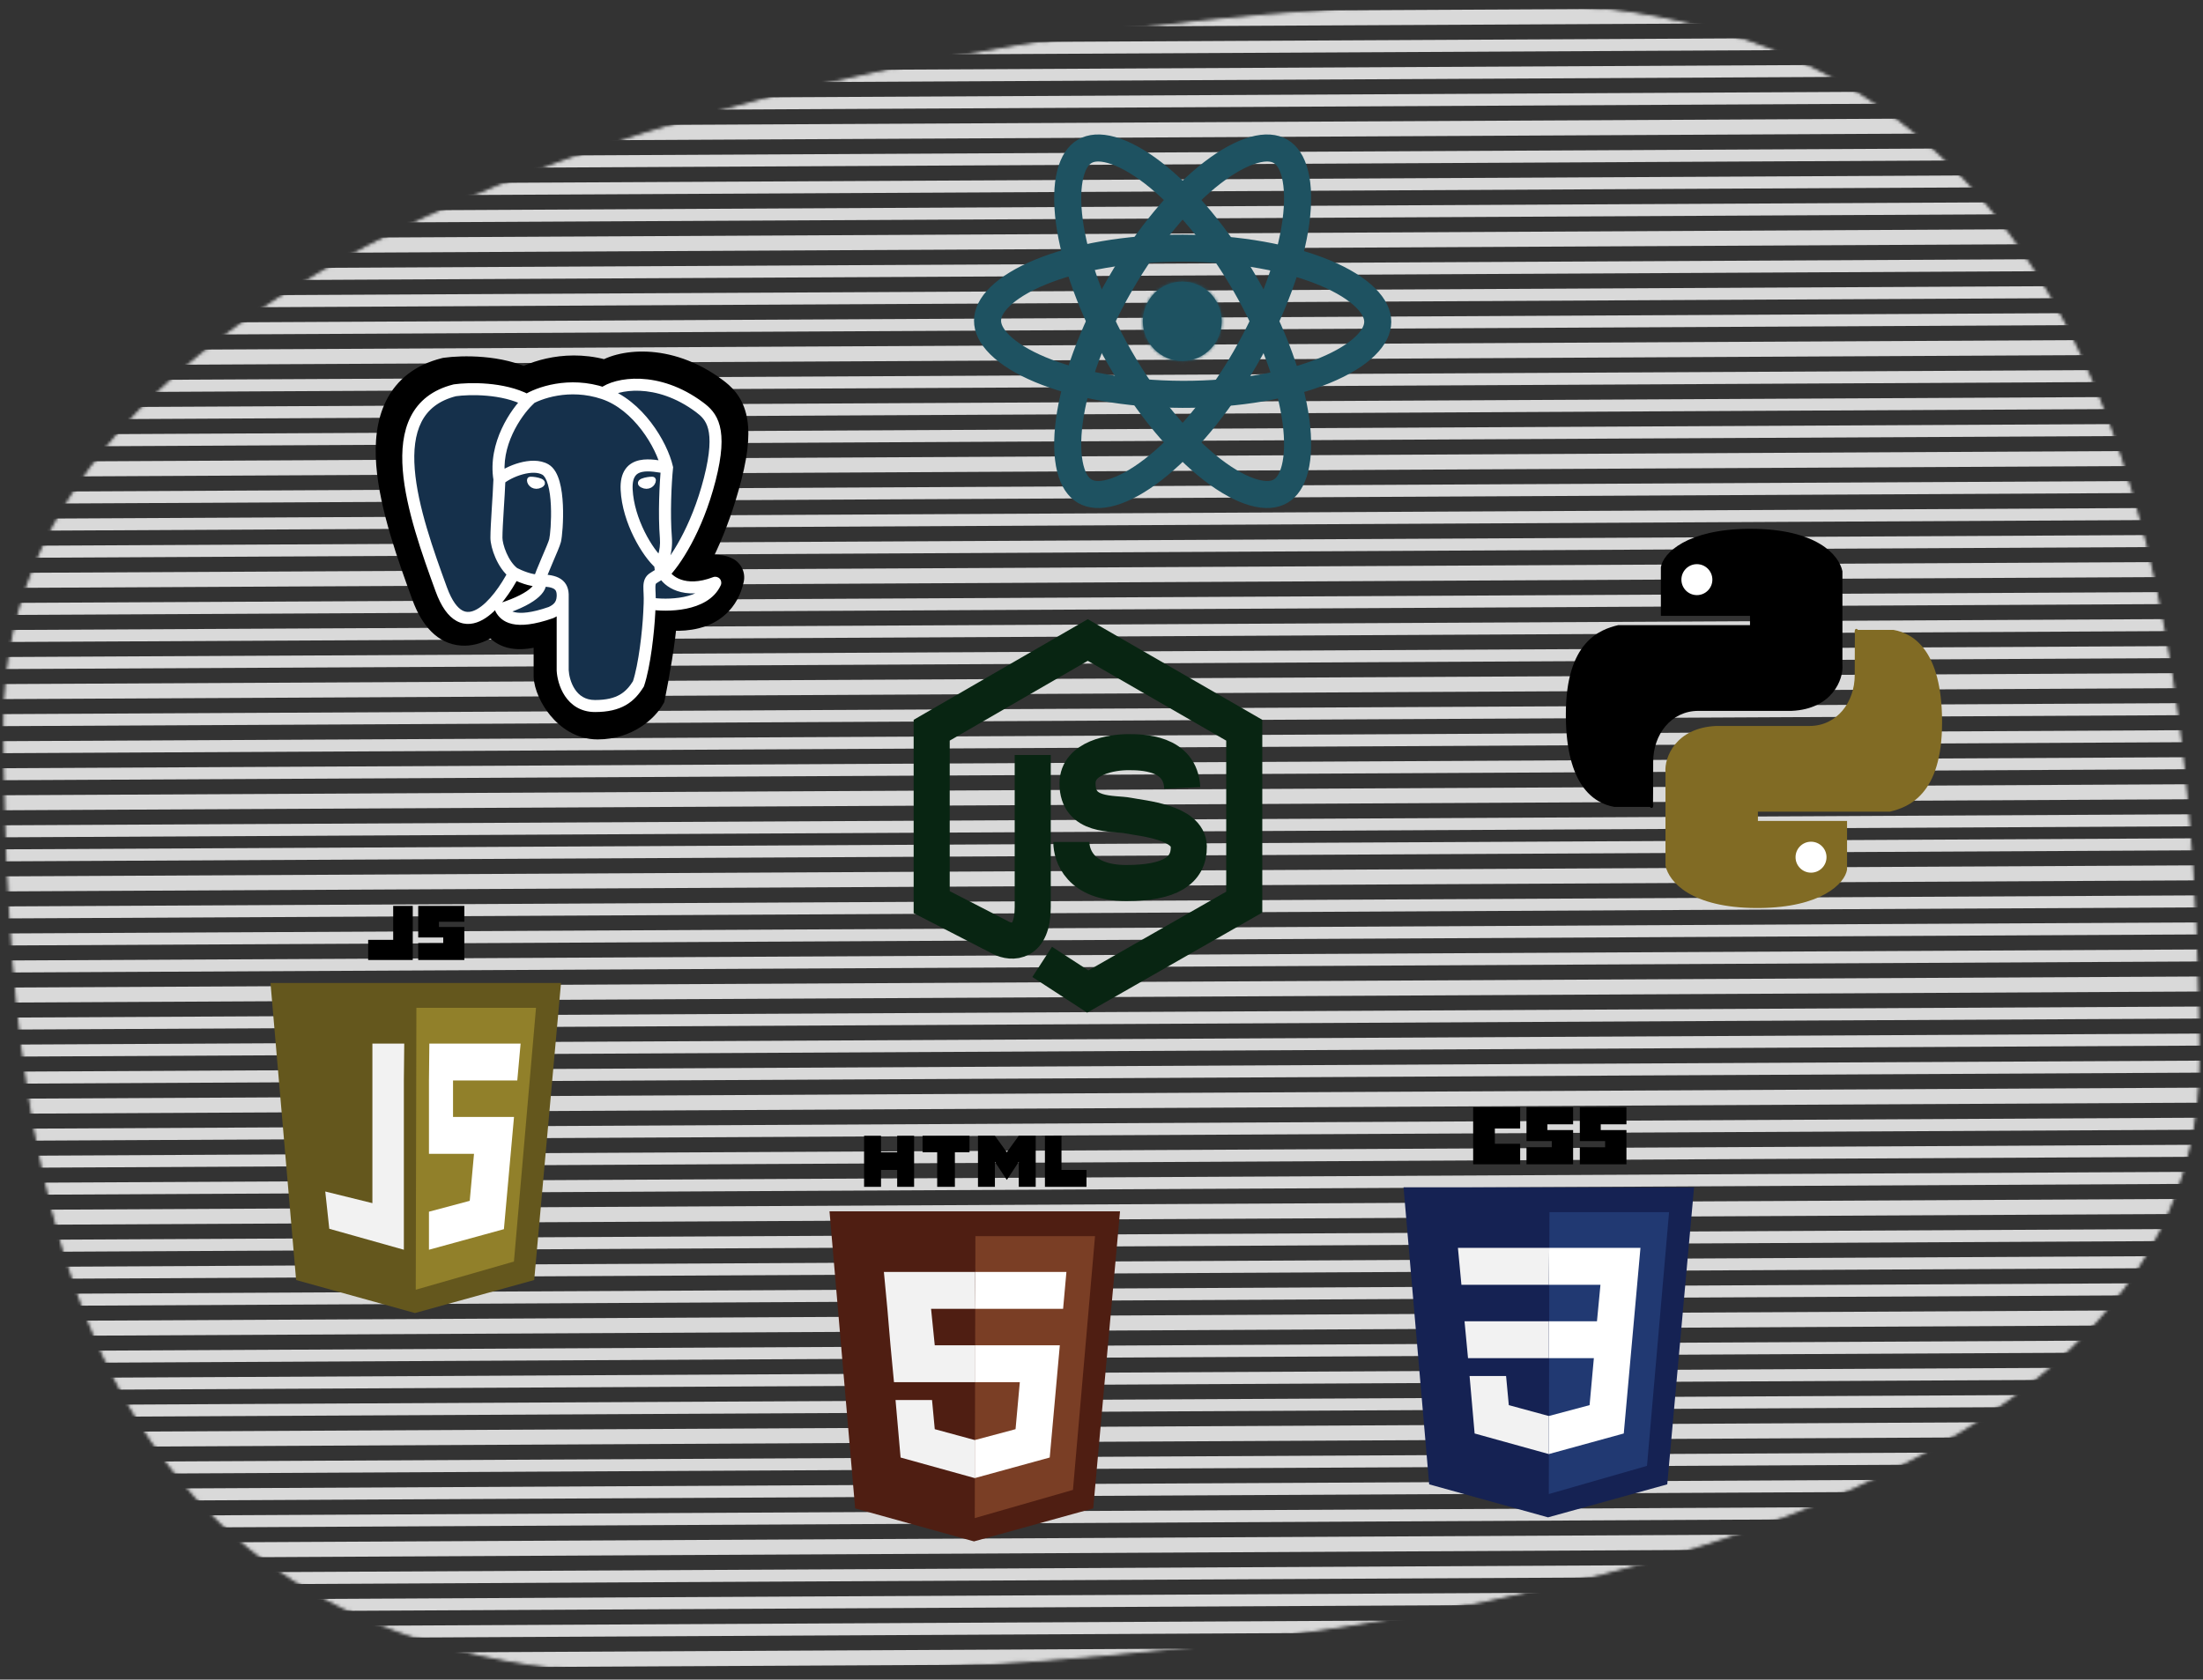 <svg width="733" height="559" viewBox="0 0 733 559" fill="none" xmlns="http://www.w3.org/2000/svg">
<rect x="0" y="0" width="733" height="559" fill="#333333" stroke="none"/>
<mask id="mask0_31_53" style="mask-type:alpha" maskUnits="userSpaceOnUse" x="1" y="1" width="731" height="557">
<path d="M499.996 1.658C549.346 1.409 588.395 12.609 619.231 32.17C650.068 51.732 672.725 79.678 689.254 112.975C722.322 179.589 730.838 267.566 731.265 352.466C731.478 394.747 712.469 428.596 680.703 455.626C648.924 482.667 604.386 502.873 553.601 517.817C452.032 547.706 325.63 556.51 226.788 557.008C177.421 557.256 138.747 548.204 108.487 531.864C78.232 515.526 56.356 491.886 40.608 462.908C9.096 404.924 2.12 325.582 1.693 240.669C1.267 156.102 76.237 96.588 176.309 58.07C276.332 19.571 401.182 2.155 499.996 1.658Z" fill="#D9D9D9" stroke="black"/>
</mask>
<g mask="url(#mask0_31_53)">
<path d="M-219.633 275.783L872.353 270.287L872.373 274.287L-219.613 279.783L-219.633 275.783Z" fill="#D9D9D9"/>
<path d="M-218.007 598.779L873.979 593.283L873.999 597.283L-217.987 602.779L-218.007 598.779Z" fill="#D9D9D9"/>
<path d="M-219.684 265.783L872.303 260.287L872.328 265.287L-219.658 270.783L-219.684 265.783Z" fill="#D9D9D9"/>
<path d="M-218.058 588.779L873.928 583.283L873.954 588.283L-218.033 593.779L-218.058 588.779Z" fill="#D9D9D9"/>
<path d="M-219.729 256.784L872.257 251.287L872.277 255.287L-219.709 260.784L-219.729 256.784Z" fill="#D9D9D9"/>
<path d="M-218.103 579.779L873.883 574.283L873.903 578.283L-218.083 583.779L-218.103 579.779Z" fill="#D9D9D9"/>
<path d="M-219.774 247.784L872.212 242.287L872.232 246.287L-219.754 251.784L-219.774 247.784Z" fill="#D9D9D9"/>
<path d="M-218.148 570.78L873.838 565.283L873.858 569.283L-218.128 574.78L-218.148 570.78Z" fill="#D9D9D9"/>
<path d="M-219.819 238.784L872.167 233.287L872.187 237.287L-219.799 242.784L-219.819 238.784Z" fill="#D9D9D9"/>
<path d="M-218.194 561.78L873.792 556.283L873.813 560.283L-218.174 565.78L-218.194 561.78Z" fill="#D9D9D9"/>
<path d="M-219.87 228.784L872.116 223.287L872.142 228.287L-219.845 233.784L-219.87 228.784Z" fill="#D9D9D9"/>
<path d="M-218.244 551.78L873.742 546.283L873.767 551.283L-218.219 556.78L-218.244 551.78Z" fill="#D9D9D9"/>
<path d="M-219.915 219.784L872.071 214.288L872.091 218.288L-219.895 223.784L-219.915 219.784Z" fill="#D9D9D9"/>
<path d="M-218.289 542.78L873.697 537.283L873.717 541.283L-218.269 546.78L-218.289 542.78Z" fill="#D9D9D9"/>
<path d="M-219.96 210.784L872.026 205.288L872.046 209.288L-219.94 214.784L-219.96 210.784Z" fill="#D9D9D9"/>
<path d="M-218.335 533.78L873.652 528.284L873.672 532.284L-218.314 537.78L-218.335 533.78Z" fill="#D9D9D9"/>
<path d="M-220.006 201.784L871.98 196.288L872.001 200.288L-219.986 205.784L-220.006 201.784Z" fill="#D9D9D9"/>
<path d="M-218.38 524.78L873.606 519.284L873.626 523.284L-218.36 528.78L-218.38 524.78Z" fill="#D9D9D9"/>
<path d="M-220.056 191.784L871.93 186.288L871.955 191.288L-220.031 196.784L-220.056 191.784Z" fill="#D9D9D9"/>
<path d="M-218.43 514.78L873.556 509.284L873.581 514.284L-218.405 519.78L-218.43 514.78Z" fill="#D9D9D9"/>
<path d="M-220.101 182.785L871.885 177.288L871.905 181.288L-220.081 186.784L-220.101 182.785Z" fill="#D9D9D9"/>
<path d="M-218.476 505.78L873.511 500.284L873.531 504.284L-218.455 509.78L-218.476 505.78Z" fill="#D9D9D9"/>
<path d="M-220.147 173.785L871.84 168.288L871.86 172.288L-220.126 177.785L-220.147 173.785Z" fill="#D9D9D9"/>
<path d="M-218.521 496.781L873.465 491.284L873.485 495.284L-218.501 500.78L-218.521 496.781Z" fill="#D9D9D9"/>
<path d="M-220.192 164.785L871.794 159.288L871.814 163.288L-220.172 168.785L-220.192 164.785Z" fill="#D9D9D9"/>
<path d="M-218.566 487.781L873.42 482.284L873.44 486.284L-218.546 491.781L-218.566 487.781Z" fill="#D9D9D9"/>
<path d="M-220.242 154.785L871.744 149.288L871.769 154.288L-220.217 159.785L-220.242 154.785Z" fill="#D9D9D9"/>
<path d="M-218.616 477.781L873.37 472.284L873.395 477.284L-218.591 482.781L-218.616 477.781Z" fill="#D9D9D9"/>
<path d="M-220.288 145.785L871.699 140.289L871.719 144.288L-220.267 149.785L-220.288 145.785Z" fill="#D9D9D9"/>
<path d="M-218.662 468.781L873.324 463.284L873.344 467.284L-218.642 472.781L-218.662 468.781Z" fill="#D9D9D9"/>
<path d="M-220.333 136.785L871.653 131.289L871.673 135.289L-220.313 140.785L-220.333 136.785Z" fill="#D9D9D9"/>
<path d="M-218.707 459.781L873.279 454.285L873.299 458.284L-218.687 463.781L-218.707 459.781Z" fill="#D9D9D9"/>
<path d="M-220.378 127.785L871.608 122.289L871.628 126.289L-220.358 131.785L-220.378 127.785Z" fill="#D9D9D9"/>
<path d="M-218.752 450.781L873.234 445.285L873.254 449.285L-218.732 454.781L-218.752 450.781Z" fill="#D9D9D9"/>
<path d="M-220.429 117.785L871.558 112.289L871.583 117.289L-220.403 122.785L-220.429 117.785Z" fill="#D9D9D9"/>
<path d="M-218.803 440.781L873.183 435.285L873.209 440.285L-218.778 445.781L-218.803 440.781Z" fill="#D9D9D9"/>
<path d="M-220.474 108.785L871.512 103.289L871.532 107.289L-220.454 112.785L-220.474 108.785Z" fill="#D9D9D9"/>
<path d="M-218.848 431.781L873.138 426.285L873.158 430.285L-218.828 435.781L-218.848 431.781Z" fill="#D9D9D9"/>
<path d="M-220.519 99.786L871.467 94.289L871.487 98.289L-220.499 103.786L-220.519 99.786Z" fill="#D9D9D9"/>
<path d="M-218.893 422.781L873.093 417.285L873.113 421.285L-218.873 426.781L-218.893 422.781Z" fill="#D9D9D9"/>
<path d="M-220.564 90.786L871.422 85.289L871.442 89.289L-220.544 94.786L-220.564 90.786Z" fill="#D9D9D9"/>
<path d="M-218.939 413.782L873.048 408.285L873.068 412.285L-218.918 417.782L-218.939 413.782Z" fill="#D9D9D9"/>
<path d="M-220.615 80.786L871.371 75.289L871.397 80.289L-220.59 85.786L-220.615 80.786Z" fill="#D9D9D9"/>
<path d="M-218.989 403.782L872.997 398.285L873.022 403.285L-218.964 408.782L-218.989 403.782Z" fill="#D9D9D9"/>
<path d="M-220.66 71.786L871.326 66.29L871.346 70.289L-220.64 75.786L-220.66 71.786Z" fill="#D9D9D9"/>
<path d="M-219.034 394.782L872.952 389.285L872.972 393.285L-219.014 398.782L-219.034 394.782Z" fill="#D9D9D9"/>
<path d="M-220.705 62.786L871.281 57.29L871.301 61.289L-220.685 66.786L-220.705 62.786Z" fill="#D9D9D9"/>
<path d="M-219.08 385.782L872.907 380.285L872.927 384.285L-219.059 389.782L-219.08 385.782Z" fill="#D9D9D9"/>
<path d="M-220.751 53.786L871.235 48.29L871.256 52.29L-220.731 57.786L-220.751 53.786Z" fill="#D9D9D9"/>
<path d="M-219.125 376.782L872.861 371.286L872.881 375.286L-219.105 380.782L-219.125 376.782Z" fill="#D9D9D9"/>
<path d="M-220.801 43.786L871.185 38.29L871.21 43.29L-220.776 48.786L-220.801 43.786Z" fill="#D9D9D9"/>
<path d="M-219.175 366.782L872.811 361.286L872.836 366.286L-219.15 371.782L-219.175 366.782Z" fill="#D9D9D9"/>
<path d="M-220.846 34.786L871.14 29.29L871.16 33.29L-220.826 38.786L-220.846 34.786Z" fill="#D9D9D9"/>
<path d="M-219.22 357.782L872.766 352.286L872.786 356.286L-219.2 361.782L-219.22 357.782Z" fill="#D9D9D9"/>
<path d="M-220.892 25.787L871.095 20.29L871.115 24.29L-220.871 29.787L-220.892 25.787Z" fill="#D9D9D9"/>
<path d="M-219.266 348.782L872.72 343.286L872.74 347.286L-219.246 352.782L-219.266 348.782Z" fill="#D9D9D9"/>
<path d="M-220.937 16.787L871.049 11.29L871.069 15.29L-220.917 20.787L-220.937 16.787Z" fill="#D9D9D9"/>
<path d="M-219.311 339.783L872.675 334.286L872.695 338.286L-219.291 343.782L-219.311 339.783Z" fill="#D9D9D9"/>
<path d="M-220.987 6.787L870.999 1.29L871.024 6.29L-220.962 11.787L-220.987 6.787Z" fill="#D9D9D9"/>
<path d="M-219.361 329.783L872.625 324.286L872.65 329.286L-219.336 334.783L-219.361 329.783Z" fill="#D9D9D9"/>
<path d="M-221.033 -2.213L870.954 -7.71L870.974 -3.71L-221.012 1.787L-221.033 -2.213Z" fill="#D9D9D9"/>
<path d="M-219.407 320.783L872.579 315.286L872.6 319.286L-219.387 324.783L-219.407 320.783Z" fill="#D9D9D9"/>
<path d="M-221.078 -11.213L870.908 -16.709L870.928 -12.71L-221.058 -7.213L-221.078 -11.213Z" fill="#D9D9D9"/>
<path d="M-219.452 311.783L872.534 306.286L872.554 310.286L-219.432 315.783L-219.452 311.783Z" fill="#D9D9D9"/>
<path d="M-221.123 -20.213L870.863 -25.709L870.883 -21.709L-221.103 -16.213L-221.123 -20.213Z" fill="#D9D9D9"/>
<path d="M-219.497 302.783L872.489 297.287L872.509 301.286L-219.477 306.783L-219.497 302.783Z" fill="#D9D9D9"/>
<path d="M-221.173 -30.213L870.813 -35.709L870.838 -30.709L-221.148 -25.213L-221.173 -30.213Z" fill="#D9D9D9"/>
<path d="M-219.548 292.783L872.438 287.287L872.464 292.287L-219.522 297.783L-219.548 292.783Z" fill="#D9D9D9"/>
<path d="M-221.219 -39.213L870.767 -44.709L870.788 -40.709L-221.199 -35.213L-221.219 -39.213Z" fill="#D9D9D9"/>
<path d="M-219.593 283.783L872.393 278.287L872.413 282.287L-219.573 287.783L-219.593 283.783Z" fill="#D9D9D9"/>
</g>
<path d="M165.037 202.367C158.221 209.102 149.182 212.01 143.809 197.276C134.222 170.986 120.751 133.012 148.685 126.001C153.759 125.289 165.913 125.025 174.491 129.545C178.478 127.001 189.545 122.947 201.908 127.086C206.261 123.609 221.082 120.743 236.289 132.094C240.503 135.24 244.595 139.64 239.925 157.883C235.436 175.418 228.531 188.505 224.675 192.78C230.585 192.879 237.621 190.585 240.617 192.169C237.852 204.655 224.538 203.34 218.415 202.367L218.407 202.573C218.371 203.458 218.329 204.466 218.272 205.622C217.941 212.298 215.545 225.429 214.388 231.16C212.845 233.803 207.578 239.089 198.851 239.089C190.123 239.089 184.773 229.308 184.553 225.052V200.778C184.421 204.183 182.224 206.684 180.24 207.602C167.017 212.192 166.359 204.704 165.037 202.367Z" fill="#15304B"/>
<path d="M165.037 202.367L160.116 197.388L160.116 197.388L165.037 202.367ZM143.809 197.276L137.233 199.674L137.233 199.674L143.809 197.276ZM148.685 126.001L147.712 119.069L147.343 119.121L146.981 119.212L148.685 126.001ZM174.884 129.757L179.776 134.763L186.515 128.178L178.264 123.628L174.884 129.757ZM184.553 179.833L191.061 182.41L191.243 181.952L191.358 181.472L184.553 179.833ZM181.082 154.378L184.581 148.315L184.581 148.315L181.082 154.378ZM180.24 207.602L182.536 214.215L182.865 214.101L183.181 213.955L180.24 207.602ZM184.553 200.778L177.558 200.506L177.558 200.506L184.553 200.778ZM184.553 225.052H177.553V225.233L177.562 225.414L184.553 225.052ZM214.388 231.16L220.433 234.689L221.019 233.685L221.249 232.545L214.388 231.16ZM218.272 205.622L225.263 205.968L225.263 205.968L218.272 205.622ZM223.334 192.712L216.566 194.5L217.822 199.252L222.718 199.685L223.334 192.712ZM240.617 192.169L247.452 193.683C248.133 190.607 246.675 187.454 243.89 185.981L240.617 192.169ZM218.407 202.573L211.413 202.286L211.413 202.286L218.407 202.573ZM218.415 202.367L211.421 202.079L211.421 202.079L218.415 202.367ZM221.082 194.939L217.507 188.921L217.507 188.921L221.082 194.939ZM201.908 127.086L199.686 133.724L199.686 133.724L201.908 127.086ZM224.636 153.71L231.599 154.421L231.717 153.269L231.457 152.141L224.636 153.71ZM224.222 178.831L231.2 178.265L231.2 178.265L224.222 178.831ZM210.173 161.555L217.165 161.225L210.173 161.555ZM236.289 132.094L240.476 126.484L240.476 126.484L236.289 132.094ZM239.925 157.883L233.144 156.147L233.144 156.147L239.925 157.883ZM224.222 193.255L219.304 188.274L219.304 188.274L224.222 193.255ZM172.098 192.712L165.87 189.516C164.538 192.112 162.458 195.074 160.116 197.388L165.037 202.367L169.957 207.346C173.441 203.902 176.375 199.709 178.326 195.908L172.098 192.712ZM165.037 202.367L160.116 197.388C158.751 198.737 157.46 199.704 156.353 200.284C155.24 200.866 154.612 200.907 154.386 200.891C154.305 200.885 153.991 200.886 153.362 200.263C152.622 199.53 151.511 197.965 150.385 194.877L143.809 197.276L137.233 199.674C140.301 208.087 145.514 214.287 153.378 214.854C160.299 215.354 166.182 211.076 169.957 207.346L165.037 202.367ZM143.809 197.276L150.385 194.877C145.511 181.51 140.141 166.383 139.155 153.86C138.666 147.647 139.342 142.897 141.033 139.566C142.552 136.572 145.196 134.094 150.389 132.791L148.685 126.001L146.981 119.212C138.207 121.414 132.06 126.312 128.548 133.231C125.207 139.814 124.613 147.515 125.198 154.958C126.362 169.747 132.52 186.751 137.233 199.674L143.809 197.276ZM174.884 129.757L169.991 124.751C167.271 127.409 163.69 132.015 161.034 137.769C158.368 143.545 156.409 150.98 157.728 159.017L164.636 157.883L171.543 156.749C170.813 152.301 171.843 147.759 173.745 143.636C175.658 139.493 178.226 136.278 179.776 134.763L174.884 129.757ZM164.636 157.883L157.64 157.637C157.534 160.645 157.274 164.583 157.029 168.517C156.793 172.313 156.561 176.229 156.561 178.831H163.561H170.561C170.561 176.759 170.757 173.331 171.002 169.387C171.239 165.58 171.517 161.38 171.631 158.129L164.636 157.883ZM163.561 178.831H156.561C156.561 180.961 157.276 183.04 157.836 184.427C158.482 186.03 159.345 187.718 160.307 189.329C162.13 192.381 164.826 196.024 167.916 198.326L172.098 192.712L176.28 187.099C175.336 186.396 173.765 184.559 172.327 182.151C171.659 181.033 171.144 179.997 170.82 179.192C170.409 178.173 170.561 178.162 170.561 178.831H163.561ZM172.098 192.712L168.832 198.903C168.946 198.964 169.054 199.03 169.385 199.251C169.639 199.42 170.331 199.896 171.145 200.3C173.248 201.344 175.42 201.614 177.822 201.388L177.168 194.419L176.513 187.45C176.209 187.478 176.252 187.445 176.5 187.483C176.629 187.503 176.786 187.538 176.957 187.593C177.128 187.649 177.27 187.71 177.372 187.761C177.467 187.808 177.51 187.837 177.472 187.813C177.416 187.779 177.349 187.734 177.152 187.603C176.804 187.371 176.173 186.947 175.364 186.521L172.098 192.712ZM177.168 194.419L184.046 195.716C183.957 196.191 183.855 196.341 184.045 195.884C184.183 195.553 184.399 195.083 184.698 194.475C185.293 193.262 186.084 191.772 186.929 190.216C187.808 188.599 188.576 187.216 189.327 185.839C189.905 184.781 190.696 183.331 191.061 182.41L184.553 179.833L178.045 177.255C178.079 177.169 177.837 177.668 177.037 179.136C176.41 180.285 175.456 182.006 174.626 183.534C173.763 185.125 172.859 186.822 172.131 188.303C171.769 189.041 171.416 189.794 171.124 190.495C170.884 191.071 170.489 192.063 170.289 193.121L177.168 194.419ZM184.553 179.833L191.358 181.472C191.944 179.041 192.471 172.762 192.197 166.84C192.057 163.804 191.691 160.417 190.839 157.392C190.091 154.737 188.491 150.571 184.581 148.315L181.082 154.378L177.583 160.441C176.484 159.806 176.817 159.248 177.363 161.187C177.805 162.756 178.095 164.952 178.212 167.488C178.327 169.964 178.265 172.48 178.13 174.553C178.063 175.584 177.979 176.471 177.898 177.154C177.807 177.908 177.742 178.216 177.748 178.193L184.553 179.833ZM181.082 154.378L184.581 148.315C179.802 145.557 174.232 146.282 170.567 147.279C166.66 148.342 162.723 150.308 160.086 152.563L164.636 157.883L169.185 163.203C169.964 162.537 171.937 161.415 174.242 160.788C175.332 160.491 176.25 160.376 176.924 160.387C177.614 160.398 177.746 160.534 177.583 160.441L181.082 154.378ZM177.168 194.419L171.465 198.478C171.403 198.392 170.799 197.571 170.563 196.23C170.262 194.514 170.704 192.889 171.493 191.689C171.821 191.192 172.148 190.857 172.348 190.671C172.55 190.483 172.701 190.375 172.744 190.345C172.805 190.303 172.726 190.362 172.341 190.571C171.108 191.236 166.96 193.214 161.571 196.285L165.037 202.367L168.503 208.448C174.021 205.303 176.572 204.197 178.995 202.888C179.523 202.603 180.168 202.238 180.781 201.809C181.326 201.426 182.358 200.648 183.188 199.386C184.203 197.844 184.717 195.881 184.352 193.804C184.052 192.1 183.249 190.891 182.871 190.36L177.168 194.419ZM165.037 202.367L158.944 205.814C158.848 205.643 158.838 205.582 159.042 206.085C159.187 206.442 159.454 207.115 159.784 207.813C160.462 209.242 161.64 211.313 163.795 213.042C168.564 216.868 175.024 216.823 182.536 214.215L180.24 207.602L177.945 200.989C172.234 202.972 171.752 201.477 172.556 202.122C172.728 202.26 172.668 202.308 172.437 201.82C172.313 201.558 172.208 201.298 172.013 200.817C171.876 200.481 171.557 199.675 171.129 198.919L165.037 202.367ZM180.24 207.602L183.181 213.955C187.335 212.032 191.305 207.311 191.548 201.049L184.553 200.778L177.558 200.506C177.549 200.74 177.475 200.938 177.351 201.116C177.286 201.209 177.222 201.274 177.18 201.309C177.133 201.35 177.159 201.315 177.3 201.25L180.24 207.602ZM184.553 200.778L191.548 201.049C191.652 198.351 191.372 194.126 188.007 190.928C184.856 187.933 180.604 187.419 177.168 187.419V194.419V201.419C177.724 201.419 178.155 201.443 178.483 201.478C178.813 201.513 179.003 201.555 179.086 201.577C179.244 201.62 178.856 201.545 178.363 201.076C178.123 200.849 177.928 200.592 177.784 200.337C177.644 200.089 177.581 199.894 177.556 199.801C177.533 199.714 177.543 199.716 177.553 199.845C177.563 199.973 177.571 200.186 177.558 200.506L184.553 200.778ZM184.553 200.778H177.553V225.052H184.553H191.553V200.778H184.553ZM184.553 225.052L177.562 225.414C177.771 229.452 180 234.349 183.112 238.121C186.36 242.059 191.678 246.089 198.851 246.089V239.089V232.089C197.295 232.089 195.575 231.229 193.912 229.212C193.113 228.245 192.481 227.177 192.057 226.214C191.593 225.165 191.54 224.618 191.544 224.69L184.553 225.052ZM198.851 239.089V246.089C210.529 246.089 217.887 239.05 220.433 234.689L214.388 231.16L208.342 227.631C207.803 228.556 204.627 232.089 198.851 232.089V239.089ZM214.388 231.16L221.249 232.545C222.391 226.891 224.903 213.253 225.263 205.968L218.272 205.622L211.281 205.275C210.98 211.344 208.699 223.968 207.526 229.775L214.388 231.16ZM223.334 192.712L222.718 199.685C222.855 199.697 222.991 199.708 223.127 199.717L223.623 192.735L224.119 185.753C224.062 185.749 224.005 185.744 223.95 185.739L223.334 192.712ZM223.623 192.735L223.127 199.717C223.611 199.752 224.089 199.771 224.557 199.779L224.675 192.78L224.792 185.781C224.551 185.777 224.327 185.767 224.119 185.753L223.623 192.735ZM224.675 192.78L224.557 199.779C228.17 199.84 232.2 199.168 234.617 198.862C236.011 198.686 236.963 198.605 237.638 198.61C238.428 198.616 238.082 198.747 237.345 198.357L240.617 192.169L243.89 185.981C241.655 184.799 239.306 184.623 237.749 184.61C236.077 184.597 234.339 184.786 232.861 184.973C229.532 185.394 227.09 185.82 224.792 185.781L224.675 192.78ZM218.272 205.622L225.263 205.968C225.322 204.779 225.365 203.744 225.401 202.86L218.407 202.573L211.413 202.286C211.376 203.172 211.336 204.153 211.281 205.275L218.272 205.622ZM218.407 202.573L225.401 202.861L225.41 202.654L218.415 202.367L211.421 202.079L211.413 202.286L218.407 202.573ZM218.415 202.367L225.409 202.654C225.466 201.276 225.505 200.416 225.561 199.778C225.587 199.48 225.61 199.319 225.623 199.246C225.635 199.175 225.627 199.253 225.571 199.419C225.51 199.599 225.403 199.86 225.223 200.154C225.042 200.452 224.841 200.696 224.658 200.88C224.487 201.053 224.366 201.138 224.366 201.139C224.365 201.14 224.385 201.125 224.435 201.093C224.486 201.06 224.557 201.016 224.657 200.957L221.082 194.939L217.507 188.921C215.862 189.898 213.45 191.532 212.298 194.967C211.863 196.262 211.704 197.542 211.615 198.55C211.524 199.582 211.474 200.801 211.421 202.079L218.415 202.367ZM148.685 126.001L149.658 132.933C151.68 132.65 155.458 132.421 159.671 132.785C163.939 133.154 168.089 134.084 171.227 135.738L174.491 129.545L177.754 123.353C172.315 120.486 166.099 119.288 160.876 118.837C155.6 118.381 150.764 118.641 147.712 119.069L148.685 126.001ZM174.491 129.545L171.227 135.738C171.32 135.787 171.412 135.837 171.503 135.887L174.884 129.757L178.264 123.628C178.095 123.534 177.925 123.443 177.754 123.353L174.491 129.545ZM174.491 129.545L178.256 135.446C180.874 133.776 189.749 130.397 199.686 133.724L201.908 127.086L204.131 120.449C189.34 115.496 176.083 120.226 170.725 123.644L174.491 129.545ZM201.908 127.086L199.686 133.724C204.094 135.2 208.244 138.663 211.632 143.1C215.024 147.542 217.121 152.267 217.814 155.279L224.636 153.71L231.457 152.141C230.25 146.891 227.165 140.374 222.759 134.604C218.35 128.829 212.086 123.112 204.131 120.449L201.908 127.086ZM224.636 153.71L217.672 152.999C217.094 158.656 216.51 170.332 217.245 179.397L224.222 178.831L231.2 178.265C230.555 170.326 231.075 159.558 231.599 154.421L224.636 153.71ZM224.222 178.831L217.245 179.397C217.353 180.729 217.083 181.699 216.869 182.198C216.753 182.469 216.703 182.487 216.843 182.31C216.901 182.238 217.13 181.954 217.556 181.617C217.771 181.447 218.157 181.167 218.703 180.906C219.201 180.668 220.215 180.261 221.578 180.261V187.261V194.261C224.157 194.261 225.874 192.887 226.24 192.598C226.923 192.058 227.444 191.474 227.813 191.008C228.576 190.047 229.223 188.912 229.737 187.711C230.784 185.269 231.505 182.025 231.2 178.265L224.222 178.831ZM221.578 187.261L226.134 181.946C224.893 180.882 222.69 178.141 220.714 174.119C218.786 170.195 217.374 165.65 217.165 161.225L210.173 161.555L203.181 161.885C203.501 168.678 205.601 175.107 208.148 180.292C210.648 185.38 213.883 189.883 217.021 192.575L221.578 187.261ZM210.173 161.555L217.165 161.225C217.076 159.342 217.479 159.125 217.211 159.507C216.862 160.006 216.433 160.051 216.728 159.987C217.162 159.894 217.987 159.854 219.358 160.002C220.884 160.165 221.847 160.38 223.636 160.638L224.636 153.71L225.635 146.782C224.821 146.664 222.609 146.27 220.852 146.081C218.941 145.876 216.376 145.742 213.779 146.302C211.042 146.891 207.942 148.337 205.743 151.476C203.627 154.498 203.005 158.16 203.181 161.885L210.173 161.555ZM201.908 127.086L206.278 132.555C206.275 132.557 206.462 132.414 206.92 132.205C207.361 132.004 207.966 131.781 208.734 131.582C210.275 131.182 212.315 130.918 214.724 131.023C219.49 131.231 225.64 132.881 232.101 137.704L236.289 132.094L240.476 126.484C231.73 119.957 222.866 117.364 215.333 117.036C208.156 116.724 201.479 118.47 197.539 121.617L201.908 127.086ZM236.289 132.094L232.101 137.704C233.633 138.847 234.262 139.519 234.657 141.063C235.19 143.145 235.372 147.442 233.144 156.147L239.925 157.883L246.706 159.619C249.148 150.081 249.619 143.056 248.22 137.591C246.683 131.588 243.159 128.487 240.476 126.484L236.289 132.094ZM239.925 157.883L233.144 156.147C231.006 164.498 228.301 171.752 225.707 177.369C223.037 183.152 220.698 186.737 219.477 188.092L224.675 192.78L229.873 197.469C232.507 194.547 235.549 189.452 238.418 183.238C241.363 176.859 244.355 168.803 246.706 159.619L239.925 157.883ZM224.675 192.78L219.477 188.092C219.4 188.177 219.342 188.237 219.304 188.274L224.222 193.255L229.141 198.235C229.394 197.986 229.638 197.729 229.872 197.469L224.675 192.78ZM224.222 193.255L219.304 188.274C219.755 187.829 220.711 187.043 222.213 186.688L223.825 193.5L225.436 200.312C227.195 199.896 228.416 198.952 229.141 198.235L224.222 193.255ZM223.825 193.5L222.213 186.688C224.039 186.256 225.734 186.675 226.956 187.39C228.009 188.005 228.574 188.746 228.78 189.038C229.174 189.599 229.22 189.923 229.099 189.538C228.909 188.929 228.687 187.796 228.531 186.451L221.578 187.261L214.625 188.071C214.824 189.779 215.169 191.896 215.736 193.71C215.993 194.536 216.464 195.864 217.329 197.093C218.005 198.054 220.781 201.413 225.436 200.312L223.825 193.5ZM221.082 194.939L224.657 200.957C224.909 200.808 224.904 200.815 224.825 200.855C224.702 200.917 224.352 201.082 223.849 201.206C222.788 201.468 221.984 201.3 222.394 201.355L223.334 194.419L224.274 187.482C223.621 187.394 222.172 187.2 220.491 187.615C219.001 187.983 217.812 188.739 217.507 188.921L221.082 194.939ZM223.334 194.419L222.394 201.355C223.386 201.49 224.755 201.477 226.218 200.885C227.75 200.265 228.895 199.208 229.642 198.047C230.929 196.047 230.874 194.04 230.841 193.391L223.85 193.742L216.859 194.094C216.847 193.862 216.742 192.222 217.87 190.47C218.537 189.433 219.574 188.47 220.967 187.907C222.292 187.371 223.489 187.376 224.274 187.482L223.334 194.419ZM223.85 193.742L230.841 193.391C230.823 193.034 230.786 192.71 230.743 192.432L223.825 193.5L216.907 194.568C216.889 194.456 216.869 194.295 216.859 194.094L223.85 193.742ZM223.825 193.5L230.743 192.432C230.618 191.623 230.404 190.907 230.213 190.373L223.623 192.735L217.034 195.097C217.017 195.051 216.999 194.995 216.98 194.924C216.962 194.857 216.933 194.737 216.907 194.568L223.825 193.5ZM223.623 192.735L230.213 190.373C230.07 189.975 229.888 189.535 229.666 189.1C229.559 188.89 229.392 188.581 229.163 188.24C229.067 188.096 228.463 187.157 227.354 186.362C226.844 185.996 225.235 184.929 222.888 185.051C219.924 185.205 218.028 187.061 217.163 188.567C216.453 189.803 216.307 190.934 216.263 191.343C216.206 191.872 216.219 192.306 216.233 192.558C216.283 193.416 216.481 194.179 216.566 194.5L223.334 192.712L230.102 190.924C230.042 190.698 230.173 191.102 230.21 191.754C230.222 191.954 230.236 192.345 230.182 192.84C230.142 193.216 230.002 194.323 229.302 195.542C228.446 197.031 226.563 198.879 223.613 199.032C221.282 199.153 219.69 198.093 219.199 197.741C218.128 196.974 217.571 196.09 217.528 196.025C217.352 195.763 217.243 195.556 217.197 195.466C217.098 195.272 217.052 195.147 217.034 195.097L223.623 192.735ZM224.222 193.255L218.659 189.007L218.286 189.495L223.85 193.742L229.414 197.99L229.786 197.503L224.222 193.255ZM223.85 193.742L218.286 189.495L217.77 190.171L223.334 194.419L228.898 198.667L229.414 197.99L223.85 193.742ZM218.415 202.367L217.316 209.28C220.488 209.784 226.561 210.585 232.474 209.106C235.536 208.34 238.813 206.904 241.619 204.284C244.479 201.615 246.483 198.057 247.452 193.683L240.617 192.169L233.783 190.655C233.369 192.524 232.672 193.484 232.066 194.05C231.407 194.665 230.454 195.18 229.077 195.524C226.111 196.266 222.466 195.923 219.515 195.454L218.415 202.367Z" fill="black"/>
<path d="M171.014 190.772C165.919 200.698 153.946 215.666 146.817 196.123C137.907 171.694 125.386 136.407 151.349 129.892C156.065 129.231 167.362 128.985 175.335 133.186C179.041 130.821 189.327 127.054 200.819 130.901C204.864 127.669 218.64 125.007 232.774 135.554C236.692 138.477 240.494 142.566 236.154 159.518C231.813 176.47 224.358 187.333 220.876 190.772C222.025 193.305 227.605 197.921 237.997 193.951C234.495 201.645 221.853 201.758 216.161 200.854L216.153 201.046C216.12 201.867 216.081 202.804 216.028 203.878C215.721 210.082 214.5 221.407 212.418 227.609C209.661 232.031 206.088 234.977 197.976 234.977C189.865 234.977 187.427 227.066 187.222 223.111V198.527C187.099 201.691 185.148 203.025 183.305 203.878C171.014 208.144 167.942 204.886 166.712 202.715C178.619 198.915 180.642 194.83 179.464 193.176C176.821 193.424 172.73 191.676 171.014 190.772Z" fill="#15304B"/>
<path d="M146.817 196.123L144.938 196.808L144.938 196.808L146.817 196.123ZM151.349 129.892L151.071 127.912L150.966 127.927L150.863 127.953L151.349 129.892ZM175.7 133.382L177.098 134.813L179.024 132.931L176.666 131.631L175.7 133.382ZM184.687 179.914L182.743 179.446L182.743 179.446L184.687 179.914ZM181.461 156.261L180.462 157.993L180.462 157.993L181.461 156.261ZM166.712 202.715L166.104 200.809C165.531 200.993 165.07 201.424 164.85 201.985C164.631 202.546 164.675 203.176 164.972 203.7L166.712 202.715ZM183.305 203.878L183.96 205.768L184.054 205.735L184.145 205.693L183.305 203.878ZM187.222 198.527L185.224 198.449L185.224 198.449L187.222 198.527ZM187.222 223.111H185.222V223.163L185.225 223.215L187.222 223.111ZM212.418 227.609L214.115 228.667L214.239 228.468L214.314 228.246L212.418 227.609ZM216.028 203.878L218.026 203.977L218.026 203.977L216.028 203.878ZM216.153 201.046L214.155 200.964L214.155 200.964L216.153 201.046ZM216.161 200.854L214.163 200.771L214.163 200.771L216.161 200.854ZM217.496 192.324L216.475 190.605L216.475 190.605L217.496 192.324ZM200.819 130.901L200.184 132.797L200.184 132.797L200.819 130.901ZM221.943 155.64L223.933 155.843L223.966 155.514L223.892 155.192L221.943 155.64ZM221.559 178.984L219.565 179.145L219.565 179.145L221.559 178.984ZM208.5 162.93L206.502 163.024L206.502 163.024L208.5 162.93ZM232.774 135.554L231.578 137.157L231.578 137.157L232.774 135.554ZM236.154 159.518L234.216 159.022L236.154 159.518ZM237.997 193.951L239.818 194.78C240.154 194.042 240.011 193.173 239.455 192.582C238.899 191.991 238.042 191.793 237.284 192.083L237.997 193.951ZM171.014 190.772L169.235 189.858C168.008 192.249 166.37 194.935 164.511 197.312C162.632 199.714 160.628 201.671 158.699 202.755C156.818 203.811 155.249 203.929 153.839 203.168C152.278 202.325 150.418 200.157 148.696 195.437L146.817 196.123L144.938 196.808C146.781 201.86 149.091 205.15 151.939 206.687C154.938 208.306 158.017 207.726 160.658 206.242C163.25 204.786 165.639 202.362 167.662 199.776C169.703 197.165 171.473 194.258 172.793 191.685L171.014 190.772ZM146.817 196.123L148.696 195.437C144.218 183.159 138.972 168.499 137.999 156.133C137.514 149.964 138.116 144.6 140.218 140.459C142.272 136.414 145.857 133.333 151.836 131.832L151.349 129.892L150.863 127.953C143.86 129.71 139.274 133.482 136.651 138.649C134.077 143.719 133.498 149.926 134.012 156.447C135.036 169.46 140.506 184.657 144.938 196.808L146.817 196.123ZM175.7 133.382L174.302 131.952C172.151 134.054 169.148 137.886 166.919 142.715C164.686 147.55 163.164 153.528 164.201 159.842L166.175 159.518L168.148 159.194C167.28 153.906 168.536 148.754 170.55 144.392C172.568 140.023 175.28 136.588 177.098 134.813L175.7 133.382ZM166.175 159.518L164.176 159.447C164.075 162.321 163.828 166.064 163.603 169.679C163.38 173.254 163.176 176.736 163.176 178.984H165.176H167.176C167.176 176.888 167.369 173.545 167.595 169.928C167.818 166.349 168.07 162.531 168.174 159.588L166.175 159.518ZM165.176 178.984H163.176C163.176 180.714 163.803 183.247 164.858 185.652C165.918 188.068 167.554 190.689 169.82 192.376L171.014 190.772L172.209 189.168C170.725 188.063 169.443 186.146 168.521 184.045C167.594 181.933 167.176 179.968 167.176 178.984H165.176ZM171.014 190.772L170.081 192.541C171.026 193.039 172.579 193.747 174.263 194.305C175.889 194.843 177.9 195.331 179.651 195.167L179.464 193.176L179.277 191.185C178.385 191.268 177.029 191.007 175.52 190.507C174.068 190.027 172.718 189.409 171.947 189.003L171.014 190.772ZM179.464 193.176L181.429 193.547C181.49 193.226 181.758 192.434 182.244 191.209C182.703 190.049 183.288 188.672 183.886 187.274C184.479 185.888 185.086 184.478 185.573 183.293C186.037 182.165 186.467 181.067 186.632 180.383L184.687 179.914L182.743 179.446C182.665 179.77 182.371 180.563 181.874 181.771C181.4 182.923 180.809 184.296 180.208 185.701C179.612 187.095 179.007 188.519 178.525 189.734C178.07 190.883 177.643 192.04 177.499 192.805L179.464 193.176ZM184.687 179.914L186.632 180.383C187.038 178.694 187.535 173.327 187.291 168.049C187.168 165.389 186.852 162.625 186.192 160.283C185.562 158.046 184.483 155.695 182.461 154.528L181.461 156.261L180.462 157.993C181.052 158.334 181.769 159.335 182.342 161.367C182.885 163.294 183.179 165.717 183.295 168.234C183.53 173.312 183.028 178.265 182.743 179.446L184.687 179.914ZM181.461 156.261L182.461 154.528C179.606 152.881 175.917 153.182 172.871 154.011C169.755 154.858 166.728 156.413 164.875 157.998L166.175 159.518L167.474 161.038C168.796 159.908 171.262 158.594 173.92 157.871C176.648 157.129 179.015 157.158 180.462 157.993L181.461 156.261ZM179.464 193.176L177.835 194.336C177.707 194.156 177.79 194.051 177.733 194.236C177.662 194.464 177.405 194.964 176.639 195.67C175.103 197.087 171.939 198.947 166.104 200.809L166.712 202.715L167.321 204.62C173.393 202.682 177.193 200.6 179.351 198.611C180.431 197.615 181.203 196.546 181.552 195.424C181.915 194.259 181.81 193.022 181.093 192.016L179.464 193.176ZM166.712 202.715L164.972 203.7C165.779 205.125 167.263 206.951 170.422 207.662C173.411 208.334 177.672 207.95 183.96 205.768L183.305 203.878L182.649 201.989C176.647 204.072 173.226 204.192 171.299 203.759C169.542 203.364 168.875 202.476 168.453 201.73L166.712 202.715ZM183.305 203.878L184.145 205.693C185.162 205.223 186.406 204.534 187.412 203.389C188.458 202.196 189.142 200.629 189.221 198.605L187.222 198.527L185.224 198.449C185.18 199.589 184.826 200.271 184.406 200.75C183.944 201.276 183.291 201.681 182.465 202.063L183.305 203.878ZM187.222 198.527L189.221 198.605C189.314 196.198 188.643 194.065 186.617 192.707C184.829 191.508 182.32 191.176 179.464 191.176V193.176V195.176C182.215 195.176 183.663 195.542 184.39 196.029C184.88 196.358 185.284 196.9 185.224 198.449L187.222 198.527ZM187.222 198.527H185.222V223.111H187.222H189.222V198.527H187.222ZM187.222 223.111L185.225 223.215C185.341 225.457 186.075 228.796 187.97 231.637C189.924 234.565 193.14 236.977 197.976 236.977V234.977V232.977C194.701 232.977 192.643 231.433 191.298 229.417C189.895 227.315 189.308 224.72 189.22 223.008L187.222 223.111ZM197.976 234.977V236.977C202.273 236.977 205.563 236.196 208.199 234.687C210.838 233.176 212.636 231.04 214.115 228.667L212.418 227.609L210.721 226.551C209.443 228.6 208.076 230.149 206.211 231.216C204.344 232.285 201.791 232.977 197.976 232.977V234.977ZM212.418 227.609L214.314 228.246C216.49 221.765 217.717 210.206 218.026 203.977L216.028 203.878L214.031 203.779C213.725 209.958 212.511 221.048 210.522 226.973L212.418 227.609ZM216.028 203.878L218.026 203.977C218.079 202.894 218.118 201.949 218.152 201.128L216.153 201.046L214.155 200.964C214.121 201.786 214.083 202.715 214.031 203.779L216.028 203.878ZM216.153 201.046L218.152 201.128L218.16 200.936L216.161 200.854L214.163 200.771L214.155 200.964L216.153 201.046ZM216.161 200.854L218.16 200.936C218.214 199.621 218.181 198.49 218.141 197.54C218.1 196.549 218.058 195.868 218.071 195.278C218.084 194.702 218.152 194.453 218.204 194.338C218.228 194.283 218.271 194.19 218.517 194.044L217.496 192.324L216.475 190.605C215.61 191.118 214.956 191.804 214.554 192.701C214.179 193.537 214.09 194.413 214.072 195.187C214.055 195.947 214.109 196.843 214.145 197.707C214.183 198.613 214.21 199.618 214.163 200.771L216.161 200.854ZM151.349 129.892L151.627 131.873C153.838 131.563 157.69 131.34 161.949 131.708C166.223 132.077 170.745 133.028 174.402 134.955L175.335 133.186L176.267 131.416C171.952 129.143 166.84 128.116 162.293 127.723C157.731 127.329 153.577 127.56 151.071 127.912L151.349 129.892ZM175.335 133.186L174.402 134.955C174.514 135.014 174.625 135.073 174.734 135.134L175.7 133.382L176.666 131.631C176.533 131.558 176.401 131.487 176.267 131.416L175.335 133.186ZM175.335 133.186L176.41 134.872C179.726 132.757 189.385 129.183 200.184 132.797L200.819 130.901L201.453 129.004C189.269 124.925 178.357 128.885 174.259 131.499L175.335 133.186ZM200.819 130.901L200.184 132.797C205.423 134.551 209.96 138.495 213.438 143.048C216.917 147.602 219.184 152.569 219.994 156.089L221.943 155.64L223.892 155.192C222.935 151.033 220.386 145.554 216.617 140.62C212.847 135.684 207.706 131.097 201.453 129.004L200.819 130.901ZM221.943 155.64L219.953 155.437C219.434 160.526 218.911 171.084 219.565 179.145L221.559 178.984L223.552 178.822C222.924 171.082 223.428 160.784 223.933 155.843L221.943 155.64ZM221.559 178.984L219.565 179.145C219.735 181.233 219.429 183.135 219.023 184.488C218.819 185.169 218.605 185.658 218.449 185.936C218.367 186.082 218.337 186.106 218.376 186.063C218.396 186.042 218.478 185.955 218.625 185.861C218.76 185.775 219.092 185.593 219.57 185.593V187.593V189.593C220.125 189.593 220.543 189.382 220.77 189.237C221.011 189.084 221.194 188.909 221.319 188.772C221.571 188.499 221.776 188.182 221.939 187.891C222.274 187.294 222.591 186.517 222.855 185.637C223.385 183.868 223.767 181.465 223.552 178.822L221.559 178.984ZM219.57 187.593L220.872 186.075C219.114 184.568 216.615 181.265 214.484 176.973C212.369 172.71 210.727 167.691 210.498 162.836L208.5 162.93L206.502 163.024C206.765 168.592 208.623 174.16 210.901 178.751C213.165 183.312 215.955 187.129 218.268 189.112L219.57 187.593ZM208.5 162.93L210.498 162.836C210.387 160.493 210.832 159.183 211.351 158.443C211.846 157.736 212.584 157.298 213.644 157.07C214.743 156.833 216.07 156.852 217.518 157.008C219.011 157.168 220.308 157.425 221.657 157.62L221.943 155.64L222.228 153.661C221.158 153.506 219.504 153.198 217.945 153.03C216.343 152.859 214.519 152.79 212.801 153.16C211.044 153.538 209.298 154.402 208.075 156.148C206.875 157.861 206.367 160.155 206.502 163.024L208.5 162.93ZM200.819 130.901L202.067 132.463C203.586 131.25 207.503 129.822 212.926 130.058C218.247 130.29 224.837 132.127 231.578 137.157L232.774 135.554L233.97 133.951C226.577 128.434 219.212 126.328 213.1 126.062C207.091 125.801 202.097 127.32 199.57 129.338L200.819 130.901ZM232.774 135.554L231.578 137.157C233.372 138.496 234.888 139.902 235.623 142.771C236.397 145.794 236.356 150.665 234.216 159.022L236.154 159.518L238.091 160.014C240.292 151.419 240.52 145.769 239.498 141.779C238.437 137.635 236.093 135.536 233.97 133.951L232.774 135.554ZM236.154 159.518L234.216 159.022C229.947 175.696 222.646 186.214 219.471 189.348L220.876 190.772L222.281 192.195C226.071 188.453 233.68 177.244 238.091 160.014L236.154 159.518ZM220.876 190.772L221.401 188.842C221.334 188.823 221.273 188.809 221.233 188.799C221.185 188.787 221.169 188.783 221.153 188.779C221.124 188.771 221.197 188.788 221.3 188.837C221.422 188.894 221.556 188.982 221.679 189.104C221.795 189.219 221.857 189.324 221.883 189.373C221.917 189.438 221.872 189.377 221.796 189.002C221.725 188.651 221.647 188.133 221.557 187.362L219.57 187.593L217.584 187.825C217.678 188.636 217.772 189.284 217.876 189.797C217.975 190.286 218.109 190.788 218.34 191.229C218.616 191.757 219.025 192.184 219.585 192.451C219.814 192.559 220.02 192.617 220.134 192.647C220.397 192.716 220.184 192.656 220.351 192.702L220.876 190.772ZM217.496 192.324L218.517 194.044C218.781 193.887 219.092 193.683 219.343 193.522C219.619 193.345 219.876 193.184 220.122 193.047C220.372 192.908 220.56 192.824 220.69 192.78C220.837 192.731 220.784 192.777 220.607 192.754L220.876 190.772L221.145 188.79C220.474 188.699 219.864 188.839 219.424 188.986C218.967 189.138 218.539 189.351 218.18 189.55C217.816 189.752 217.469 189.971 217.181 190.156C216.869 190.357 216.658 190.496 216.475 190.605L217.496 192.324ZM216.161 200.854L215.847 202.829C218.874 203.31 223.705 203.521 228.299 202.587C232.829 201.665 237.666 199.506 239.818 194.78L237.997 193.951L236.177 193.123C234.826 196.09 231.591 197.835 227.501 198.667C223.476 199.486 219.14 199.302 216.475 198.878L216.161 200.854ZM220.876 190.772L219.055 191.598C220.728 195.285 227.54 200.087 238.711 195.82L237.997 193.951L237.284 192.083C227.67 195.755 223.323 191.325 222.697 189.945L220.876 190.772Z" fill="white"/>
<path d="M217.242 159.74C217.242 161.07 215.627 162.306 213.783 161.345C211.477 160.143 217.242 159.4 217.242 159.74Z" fill="#15304B" stroke="white" stroke-width="2"/>
<path d="M176.324 159.74C176.324 161.07 177.94 162.306 179.784 161.345C182.089 160.143 176.324 159.4 176.324 159.74Z" fill="#15304B" stroke="white" stroke-width="2"/>
<path d="M372.621 94.727C363.224 111.041 357.536 127.216 355.811 140.06C354.947 146.494 355.109 151.86 356.124 155.907C357.134 159.936 358.874 162.283 360.92 163.478C362.966 164.673 365.855 165.028 369.829 163.91C373.822 162.787 378.528 160.264 383.646 156.314C393.862 148.428 404.982 135.426 414.379 119.112C423.777 102.797 429.463 86.623 431.188 73.779C432.052 67.345 431.89 61.979 430.876 57.932C429.866 53.903 428.125 51.556 426.079 50.361C424.033 49.166 421.145 48.81 417.17 49.928C413.177 51.052 408.471 53.575 403.354 57.525C393.138 65.41 382.019 78.412 372.621 94.727Z" stroke="#1E5261" stroke-width="9"/>
<path d="M414.379 94.727C423.776 111.041 429.464 127.216 431.189 140.06C432.053 146.494 431.891 151.86 430.876 155.907C429.866 159.936 428.126 162.283 426.08 163.478C424.034 164.673 421.145 165.028 417.171 163.91C413.178 162.787 408.472 160.264 403.354 156.314C393.138 148.428 382.018 135.426 372.621 119.112C363.223 102.797 357.537 86.623 355.812 73.779C354.948 67.345 355.11 61.979 356.124 57.932C357.134 53.903 358.875 51.556 360.921 50.361C362.967 49.166 365.855 48.81 369.83 49.928C373.823 51.052 378.529 53.575 383.646 57.525C393.862 65.41 404.981 78.412 414.379 94.727Z" stroke="#1E5261" stroke-width="9"/>
<path d="M393.573 82.595C374.849 82.538 358.099 85.648 346.191 90.55C340.228 93.005 335.693 95.823 332.717 98.727C329.757 101.616 328.593 104.317 328.586 106.724C328.579 109.13 329.726 111.838 332.669 114.745C335.628 117.667 340.146 120.511 346.095 123.002C357.972 127.976 374.704 131.187 393.428 131.244C412.152 131.301 428.902 128.191 440.809 123.289C446.773 120.833 451.307 118.017 454.283 115.112C457.243 112.223 458.407 109.523 458.414 107.116C458.421 104.71 457.274 102.002 454.331 99.095C451.372 96.173 446.855 93.328 440.906 90.837C429.028 85.862 412.297 82.651 393.573 82.595Z" stroke="#1E5261" stroke-width="9"/>
<mask id="path-12-inside-1_31_53" fill="white">
<ellipse cx="393.38" cy="106.926" rx="13.123" ry="13.213"/>
</mask>
<ellipse cx="393.38" cy="106.926" rx="13.123" ry="13.213" fill="#1E5261"/>
<path d="M406.503 106.926H386.503C386.503 103.307 389.453 100.139 393.38 100.139V120.139V140.139C411.802 140.139 426.503 125.14 426.503 106.926H406.503ZM393.38 120.139V100.139C397.306 100.139 400.257 103.307 400.257 106.926H380.257H360.257C360.257 125.14 374.958 140.139 393.38 140.139V120.139ZM380.257 106.926H400.257C400.257 110.545 397.306 113.713 393.38 113.713V93.713V73.713C374.958 73.713 360.257 88.712 360.257 106.926H380.257ZM393.38 93.713V113.713C389.453 113.713 386.503 110.545 386.503 106.926H406.503H426.503C426.503 88.712 411.802 73.713 393.38 73.713V93.713Z" fill="#1E5261" mask="url(#path-12-inside-1_31_53)"/>
<ellipse cx="601.735" cy="285.86" rx="8.117" ry="7.64" fill="white"/>
<ellipse cx="564.015" cy="192.276" rx="7.64" ry="7.64" fill="white"/>
<path d="M617.592 209.309C617.887 209.261 618.051 209.47 618.088 209.524C618.119 209.57 618.137 209.614 618.146 209.642H630.007L630.05 209.65C633.444 210.246 637.52 212.03 640.725 216.695C643.821 221.199 646.073 228.343 646.179 239.591L646.181 240.693C646.146 252.595 643.353 259.608 639.753 263.83C636.152 268.052 631.804 269.408 628.838 270.127L628.779 270.142H584.905V273.227H614.566V289.394L614.56 289.431C614.217 291.715 612.038 294.928 607.317 297.546C602.725 300.093 595.684 302.107 585.408 302.198L584.403 302.201C562.773 302.129 555.303 293.528 554.166 288.127L554.155 288.077V256.956C553.946 254.541 554.796 250.865 557.372 247.714C559.975 244.53 564.323 241.903 571.062 241.613L571.073 241.612H602.078C611.226 241.612 617.119 233.662 617.119 224.706C617.119 219.831 617.136 216.452 617.152 214.161C617.165 212.415 617.175 211.305 617.18 210.642H617.053L617.123 210.081C617.135 209.986 617.145 209.899 617.154 209.835C617.159 209.804 617.164 209.77 617.17 209.741C617.172 209.727 617.177 209.706 617.183 209.683C617.185 209.679 617.203 209.605 617.251 209.531C617.263 209.512 617.367 209.346 617.592 209.309ZM602.58 280.136C599.735 280.136 597.429 282.442 597.429 285.287C597.43 288.131 599.735 290.437 602.58 290.437C605.425 290.437 607.73 288.131 607.73 285.287C607.73 282.442 605.425 280.136 602.58 280.136Z" fill="#816B24"/>
<path d="M549.59 268.892C549.295 268.939 549.13 268.731 549.094 268.677C549.063 268.631 549.045 268.587 549.035 268.559H537.175L537.132 268.551C533.737 267.954 529.662 266.17 526.456 261.506C523.36 257.002 521.108 249.858 521.003 238.609L521 237.508C521.036 225.605 523.829 218.593 527.429 214.371C531.03 210.149 535.377 208.792 538.344 208.073L538.402 208.059H582.276V204.974H552.615V188.807L552.621 188.77C552.964 186.486 555.143 183.272 559.864 180.654C564.456 178.108 571.497 176.094 581.773 176.003L582.778 176C604.409 176.072 611.879 184.673 613.016 190.073L613.026 190.124V221.245C613.235 223.66 612.385 227.336 609.81 230.486C607.206 233.671 602.858 236.298 596.119 236.588L596.108 236.589H565.103C555.955 236.589 550.063 244.539 550.062 253.494C550.062 258.37 550.046 261.749 550.029 264.04C550.017 265.786 550.006 266.896 550.001 267.559H550.129L550.059 268.12C550.047 268.215 550.036 268.301 550.027 268.365C550.023 268.397 550.017 268.431 550.012 268.46C550.009 268.474 550.004 268.495 549.998 268.518C549.996 268.524 549.978 268.597 549.931 268.67C549.918 268.69 549.814 268.855 549.59 268.892ZM564.602 198.065C567.446 198.065 569.753 195.759 569.753 192.914C569.753 190.07 567.446 187.763 564.602 187.763C561.757 187.763 559.451 190.07 559.451 192.914C559.451 195.759 561.757 198.064 564.602 198.065Z" fill="black"/>
<path d="M467 395.157H563.662L554.745 494.016L515.072 505L475.529 494.016L467 395.157Z" fill="#152253"/>
<path d="M548.002 487.864L515.331 497.246L515.544 403.427H555.346L548.002 487.864Z" fill="#213972"/>
<path d="M505.299 387V381.169H496.88V375.085H505.299V369H490.662V387H505.299Z" fill="black"/>
<path d="M522.916 387H508.408V382.31H516.828V379.268H508.408V369H522.916V373.69H514.367V376.606H522.916V387Z" fill="black"/>
<path d="M540.662 387H526.154V382.31H534.574V379.268H526.154V369H540.662V373.69H532.113V376.606H540.662V387Z" fill="black"/>
<path d="M505.299 387V381.169H496.88V375.085H505.299V369H490.662V387H505.299Z" stroke="black"/>
<path d="M522.916 387H508.408V382.31H516.828V379.268H508.408V369H522.916V373.69H514.367V376.606H522.916V387Z" stroke="black"/>
<path d="M540.662 387H526.154V382.31H534.574V379.268H526.154V369H540.662V373.69H532.113V376.606H540.662V387Z" stroke="black"/>
<path d="M540.272 477.087L515.331 483.936V471.272L528.9 467.653L530.321 452.017H515.331V439.74H531.355L532.518 427.593H515.331L515.46 415.316H545.828L540.272 477.087Z" fill="white"/>
<path d="M501.116 457.961L502.021 467.653L515.331 471.272V483.936L490.649 477.087L488.969 457.961H501.116Z" fill="#F2F2F2"/>
<path d="M486.255 427.593L485.092 415.316H515.46L515.331 427.593H486.255Z" fill="#F2F2F2"/>
<path d="M488.452 452.017L487.289 439.74H515.331V452.017H488.452Z" fill="#F2F2F2"/>
<path d="M276 403.157H372.662L363.745 502.016L324.072 513L284.529 502.016L276 403.157Z" fill="#4F1E12"/>
<path d="M357.003 495.864L324.331 505.246L324.544 411.427H364.346L357.003 495.864Z" fill="#7A3E25"/>
<path d="M349.272 485.087L324.331 491.936V479.272L337.9 475.653L339.321 460.017H324.331V447.74H340.355H352.632L349.272 485.087Z" fill="white"/>
<path d="M341.518 435.593H324.331L324.46 423.316H354.829L353.724 435.593H341.518Z" fill="white"/>
<path d="M310.116 465.961L311.021 475.653L324.331 479.272V491.936L299.649 485.087L297.969 465.961H310.116Z" fill="#F2F2F2"/>
<path d="M295.255 435.593L294.092 423.316H324.46L324.331 435.593H309.793L311.021 447.74H324.331V460.017H297.452L296.289 447.74L295.255 435.593Z" fill="#F2F2F2"/>
<path d="M293.138 383.496V378H287.505V395H293.138V389.376H298.515V395H304.148V378H298.515V383.496H293.138Z" fill="black"/>
<path d="M306.965 383.496H311.83V395H317.719V383.496H322.584V378H306.965V383.496Z" fill="black"/>
<path d="M325.401 378V395H331.034V386.692L335.003 392.699L338.972 386.692V395H344.605V378H338.972L335.003 383.496L331.034 378H325.401Z" fill="black"/>
<path d="M347.678 378V395H361.505V389.376H353.183V378H347.678Z" fill="black"/>
<path d="M90 327.157H186.662L177.745 426.016L138.072 437L98.529 426.016L90 327.157Z" fill="#64571D"/>
<path d="M171.002 419.864L138.331 429.246L138.544 335.427H178.346L171.002 419.864Z" fill="#91802A"/>
<path d="M167.665 409.087L142.725 415.936V403.272L156.293 399.653L157.715 384.017H142.725V371.74V359.593L142.854 347.316H173.222L172.118 359.593H159.912H150.737V371.74H171.025L167.665 409.087Z" fill="white"/>
<path d="M134.375 415.936L109.563 408.958L108.224 396.555L123.907 400.426V359.593V347.316H134.504L134.375 359.593V371.74V384.017V403.272V415.936Z" fill="#F2F2F2"/>
<path d="M136.835 319H123V313.294H131.326V302H136.835V319Z" fill="black"/>
<path d="M139.653 314.364V319H154V309.014H145.545V306.28H154V302H139.653V311.51H147.979V314.364H139.653Z" fill="black"/>
<path d="M136.835 319H123V313.294H131.326V302H136.835V319Z" stroke="black"/>
<path d="M139.653 314.364V319H154V309.014H145.545V306.28H154V302H139.653V311.51H147.979V314.364H139.653Z" stroke="black"/>
<path d="M346.762 320.126L361.932 330L414 300.243V243.028L361.932 213L310 243.028V300.243L333.096 312.146C336.604 313.904 343.619 314.31 343.619 301.866C343.619 289.422 343.619 262.956 343.619 251.279M356.465 280.224C356.465 284.553 359.198 293.886 374.778 293.886C389.127 293.886 395.687 289.828 395.551 281.712C395.414 273.597 380.108 272.379 375.325 271.432C370.541 270.486 358.515 272.109 358.515 260.747C358.515 252.009 370.268 250.332 375.325 250.332C379.834 250.332 392.817 250.332 393.364 262.235" stroke="#082512" stroke-width="12"/>
</svg>
